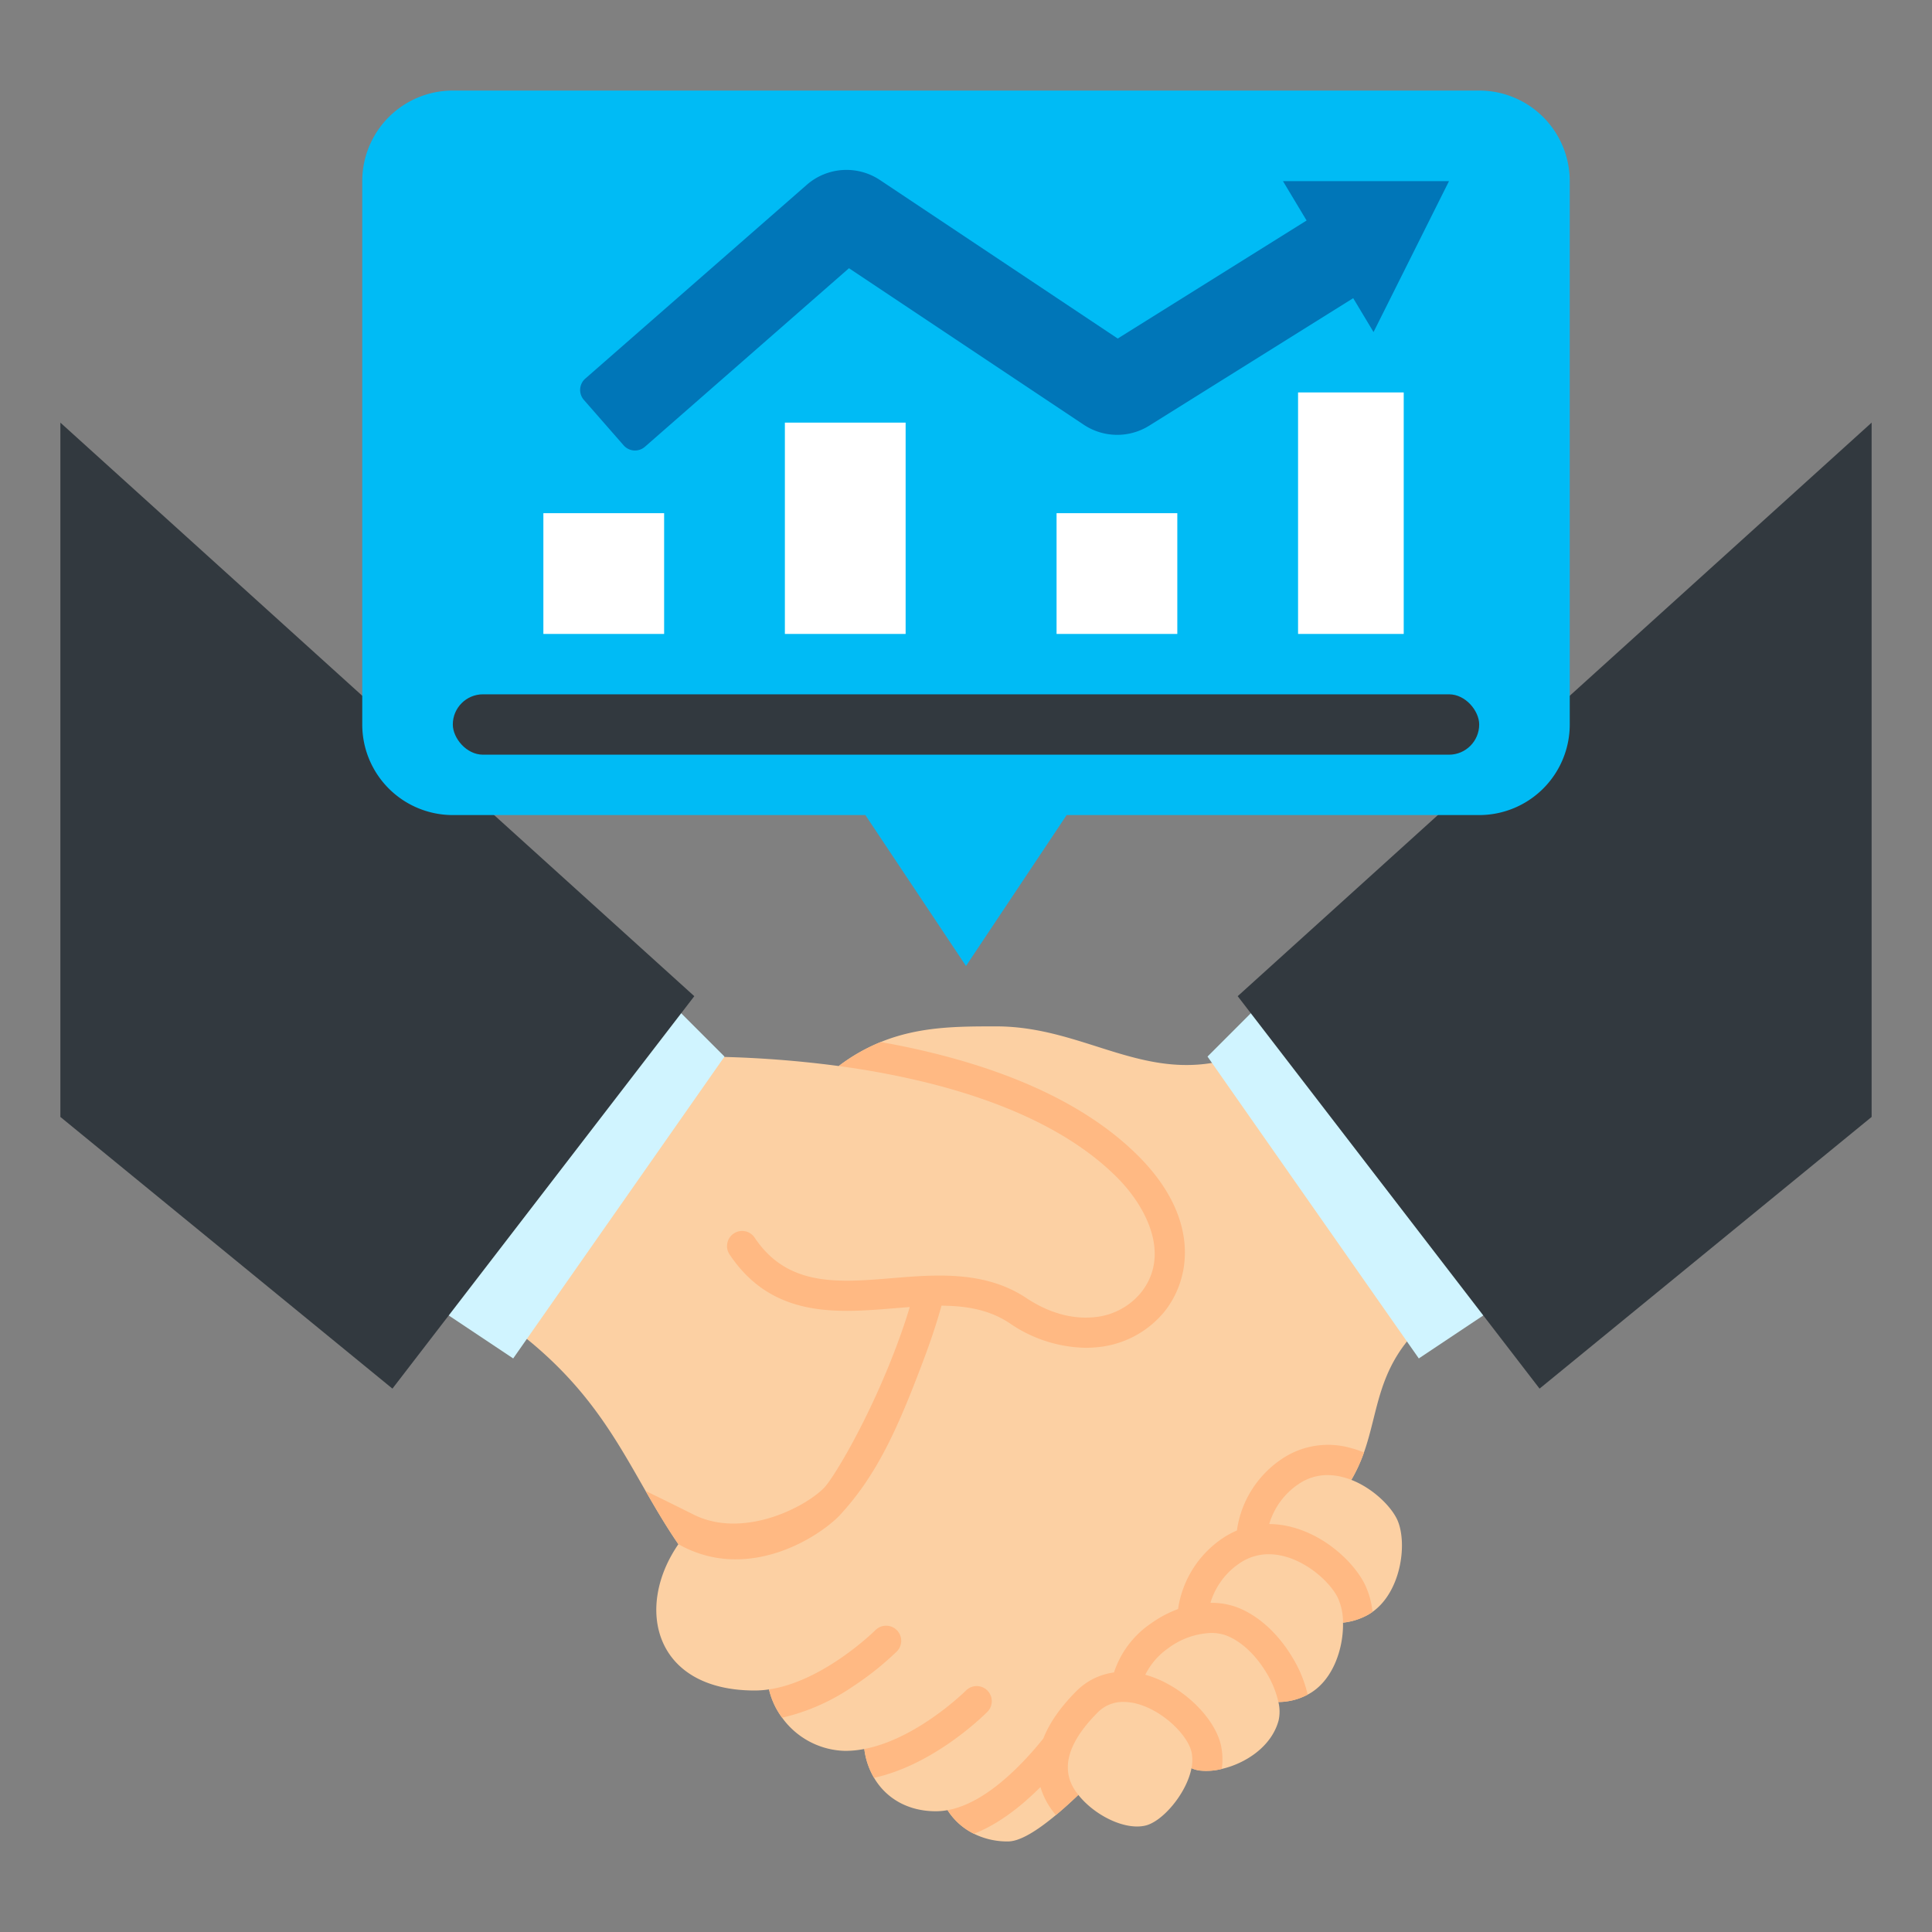 <?xml version="1.0"?>
<svg xmlns="http://www.w3.org/2000/svg" xmlns:xlink="http://www.w3.org/1999/xlink" xmlns:svgjs="http://svgjs.com/svgjs" version="1.1" width="512" height="512" x="0" y="0" viewBox="0 0 512 512" style="enable-background:new 0 0 512 512" xml:space="preserve" class=""><rect x="0" y="0" width="512" height="512" fill="#808080" stroke="none"/><g><g xmlns="http://www.w3.org/2000/svg" id="Flat"><path d="m370.1 402.36c3.01 5.88 1.45 19.24-6.37 24.81a12.81 12.81 0 0 1 -2.1 1.23 17.419 17.419 0 0 1 -5.72 1.62c.15 6.91-2.72 15.6-9.36 19.07a5.236 5.236 0 0 1 -.53.27 16.566 16.566 0 0 1 -7.23 1.69 10.828 10.828 0 0 1 .05 4.9c-1.9 7.01-8.87 11.41-15.06 12.84a16.533 16.533 0 0 1 -5.94.41 7.822 7.822 0 0 1 -2.09-.61c-.04.2-.08.41-.13.62-1.54 6.47-7.61 13.49-12.01 14.57-5.35 1.32-13.38-2.53-17.84-8.11-2.08 1.98-4.07 3.78-5.96 5.35-5.23 4.36-9.62 6.98-12.67 6.98a19.946 19.946 0 0 1 -9.03-2.03 17.307 17.307 0 0 1 -7-6.26 17.231 17.231 0 0 1 -3.11.29c-7.48 0-13.21-3.49-16.37-8.86a19.825 19.825 0 0 1 -2.58-7.64 26.845 26.845 0 0 1 -5.05.5 21.166 21.166 0 0 1 -16.73-8.79 20.459 20.459 0 0 1 -3.48-7.5 25.363 25.363 0 0 1 -3.79.29c-26.64 0-31.86-21.9-20.22-38.77v-.01h-.01c-3.23-4.7-5.98-9.4-8.68-14.1-8.24-14.37-15.93-28.74-35.09-43.12l48-72a287.279 287.279 0 0 1 38.27 2.51 48.67 48.67 0 0 1 11.13-6.36c10.2-4.15 20.4-4.15 30.6-4.15 24 0 40 16 64 8l48 72c-10.97 10.97-10.66 21.94-14.53 32.91a41.655 41.655 0 0 1 -3.35 7.27c5.51 2.15 10.16 6.64 11.98 10.18z" fill="#fcd0a3" data-original="#f5a971" style="" class=""/><g fill="#e37066"><path d="m237.66 432a4.007 4.007 0 0 1 0 5.66 79.638 79.638 0 0 1 -11.78 9.37 55.097 55.097 0 0 1 -18.61 8.18 20.459 20.459 0 0 1 -3.48-7.5c14.49-2.14 28.06-15.56 28.21-15.71a4.007 4.007 0 0 1 5.66 0z" fill="#ffb983" data-original="#e37066" style="" class=""/><path d="m308.42 347.8a26.082 26.082 0 0 1 -18.32 9.28c-.81.07-1.63.1-2.44.1a36.541 36.541 0 0 1 -20.1-6.52c-5.36-3.58-11.49-4.6-18.05-4.64-1.26 4.53-2.76 9.01-4.31 13.18-7.13 19.09-12.7 31.68-22.86 42.58-6.35 6.35-24.84 17.47-42.56 7.44h-.01c-3.23-4.7-5.98-9.4-8.68-14.1 4.54 2.18 10.16 4.98 12.74 6.27 12.78 6.39 29.04-1.57 34.51-7.05 2.48-2.48 12.06-18.38 19.36-37.94 1.35-3.61 2.47-6.94 3.39-10.02-1.35.1-2.71.21-4.08.32-15.18 1.26-32.37 2.68-43.67-14.26a4.002 4.002 0 0 1 6.66-4.44c8.68 13.02 22.11 11.91 36.33 10.73 11.58-.96 24.69-2.05 35.67 5.27 5.68 3.78 11.76 5.57 17.45 5.11a18.162 18.162 0 0 0 12.78-6.38c8.15-9.94 1.73-22.77-6.23-30.73-11.06-11.06-27.88-19.47-50-25a220.725 220.725 0 0 0 -23.73-4.49 48.67 48.67 0 0 1 11.13-6.36c4.8.85 9.67 1.87 14.54 3.09 23.54 5.88 41.62 15 53.72 27.1 16.52 16.53 13.97 32.66 6.76 41.46z" fill="#ffb983" data-original="#e37066" style="" class=""/><path d="m261.66 453.66c-1.62 1.62-14.48 14.07-30.03 17.48a19.825 19.825 0 0 1 -2.58-7.64c14.02-2.69 26.81-15.36 26.95-15.5a4.002 4.002 0 0 1 5.66 5.66z" fill="#ffb983" data-original="#e37066" style="" class=""/><path d="m361.6 419.67c-2.83-5.52-10.06-12.57-19.23-14.97a24.752 24.752 0 0 0 -6.01-.82 19.319 19.319 0 0 1 7.92-10.68 13.407 13.407 0 0 1 7.53-2.28 15.966 15.966 0 0 1 4.14.56 18.878 18.878 0 0 1 2.17.7 41.655 41.655 0 0 0 3.35-7.27 27.502 27.502 0 0 0 -3.49-1.17 21.921 21.921 0 0 0 -18.12 2.79 27.417 27.417 0 0 0 -12 18.57c-.02.16-.03.33-.05.49a22.611 22.611 0 0 0 -3.56 1.9 27.403 27.403 0 0 0 -12 18.58c-.01.11-.02.23-.04.34a30.415 30.415 0 0 0 -7.33 3.92 25.113 25.113 0 0 0 -9.66 12.89 17.178 17.178 0 0 0 -9.93 4.91c-4.556 4.553-7.294 8.771-8.796 12.589a89.05 89.05 0 0 1 -6.494 7.281c-6.74 6.74-13.08 10.66-18.89 11.71a17.307 17.307 0 0 0 7 6.26h.01c5.72-2.25 11.59-6.37 17.54-12.31.023-.023.044-.046.068-.07a20.198 20.198 0 0 0 3.013 6.05c.34.47.7.93 1.07 1.38 1.89-1.57 3.88-3.37 5.96-5.35-.19-.24-.37-.48-.55-.72-4.3-5.94-2.38-13.06 5.72-21.17a9.316 9.316 0 0 1 6.82-2.75 14.134 14.134 0 0 1 3.82.56c6.86 1.95 13.14 8.29 14.17 12.66a10.391 10.391 0 0 1 0 4.34 7.822 7.822 0 0 0 2.09.61 16.533 16.533 0 0 0 5.94-.41 17.699 17.699 0 0 0 -.24-6.38c-1.8-7.62-10.67-15.93-19.77-18.51a2.573 2.573 0 0 0 -.26-.07 18.681 18.681 0 0 1 6.06-7.02 20.22 20.22 0 0 1 11.43-4.06 11.628 11.628 0 0 1 3.55.53c3.96 1.31 8.1 5.05 11.07 10.03a25.601 25.601 0 0 1 3.17 7.74 16.566 16.566 0 0 0 7.23-1.69 5.236 5.236 0 0 0 .53-.27 33.409 33.409 0 0 0 -4.06-9.88c-3.99-6.68-9.62-11.61-15.44-13.53a19.626 19.626 0 0 0 -6.27-.91 19.297 19.297 0 0 1 7.89-10.6 13.551 13.551 0 0 1 7.58-2.28 16.342 16.342 0 0 1 4.09.55c6.43 1.68 12.08 6.86 14.15 10.88a15.842 15.842 0 0 1 1.42 6.7 17.419 17.419 0 0 0 5.72-1.62 12.81 12.81 0 0 0 2.1-1.23 22.177 22.177 0 0 0 -2.13-7.5z" fill="#ffb983" data-original="#e37066" style="" class=""/></g><path d="m320 280 56 80 24-16-56-88z" fill="#d0f4ff" data-original="#b1cdb4" style="" class=""/><path d="m496 112-168 152 80 104 88-72z" fill="#32393f" data-original="#0e638b" style="" class=""/><path d="m192 280-56 80-24-16 56-88z" fill="#d0f4ff" data-original="#b1cdb4" style="" class=""/><path d="m16 112 168 152-80 104-88-72z" fill="#32393f" data-original="#0e638b" style="" class=""/><path d="m416 48v144a24 24 0 0 1 -24 24h-109.33l-26.67 40-26.67-40h-109.33a24 24 0 0 1 -24-24v-144a24 24 0 0 1 24-24h272a24 24 0 0 1 24 24z" fill="#00bbf5" data-original="#f3b73f" style="" class=""/><rect fill="#32393f" height="16" rx="8" width="272" x="120" y="184" data-original="#0e638b" style="" class=""/><path d="m144 136h32v32h-32z" fill="#ffffff" data-original="#537ec2" style="" class=""/><path d="m208 112h32v56h-32z" fill="#ffffff" data-original="#537ec2" style="" class=""/><path d="m280 136h32v32h-32z" fill="#ffffff" data-original="#537ec2" style="" class=""/><path d="m344 104h28v64h-28z" fill="#ffffff" data-original="#537ec2" style="" class=""/><path d="m384 48h-44l6.261 10.436-50.051 31.282-63.005-42.004a16 16 0 0 0 -19.411 1.272l-58.685 51.349a4 4 0 0 0 -.376 5.644l10.536 12.042a4 4 0 0 0 5.644.376l54.076-47.316 62.207 41.471a16 16 0 0 0 17.355.255l54.061-33.788 5.389 8.981z" fill="#0076b8" data-original="#03999c" style="" class=""/></g></g></svg>
